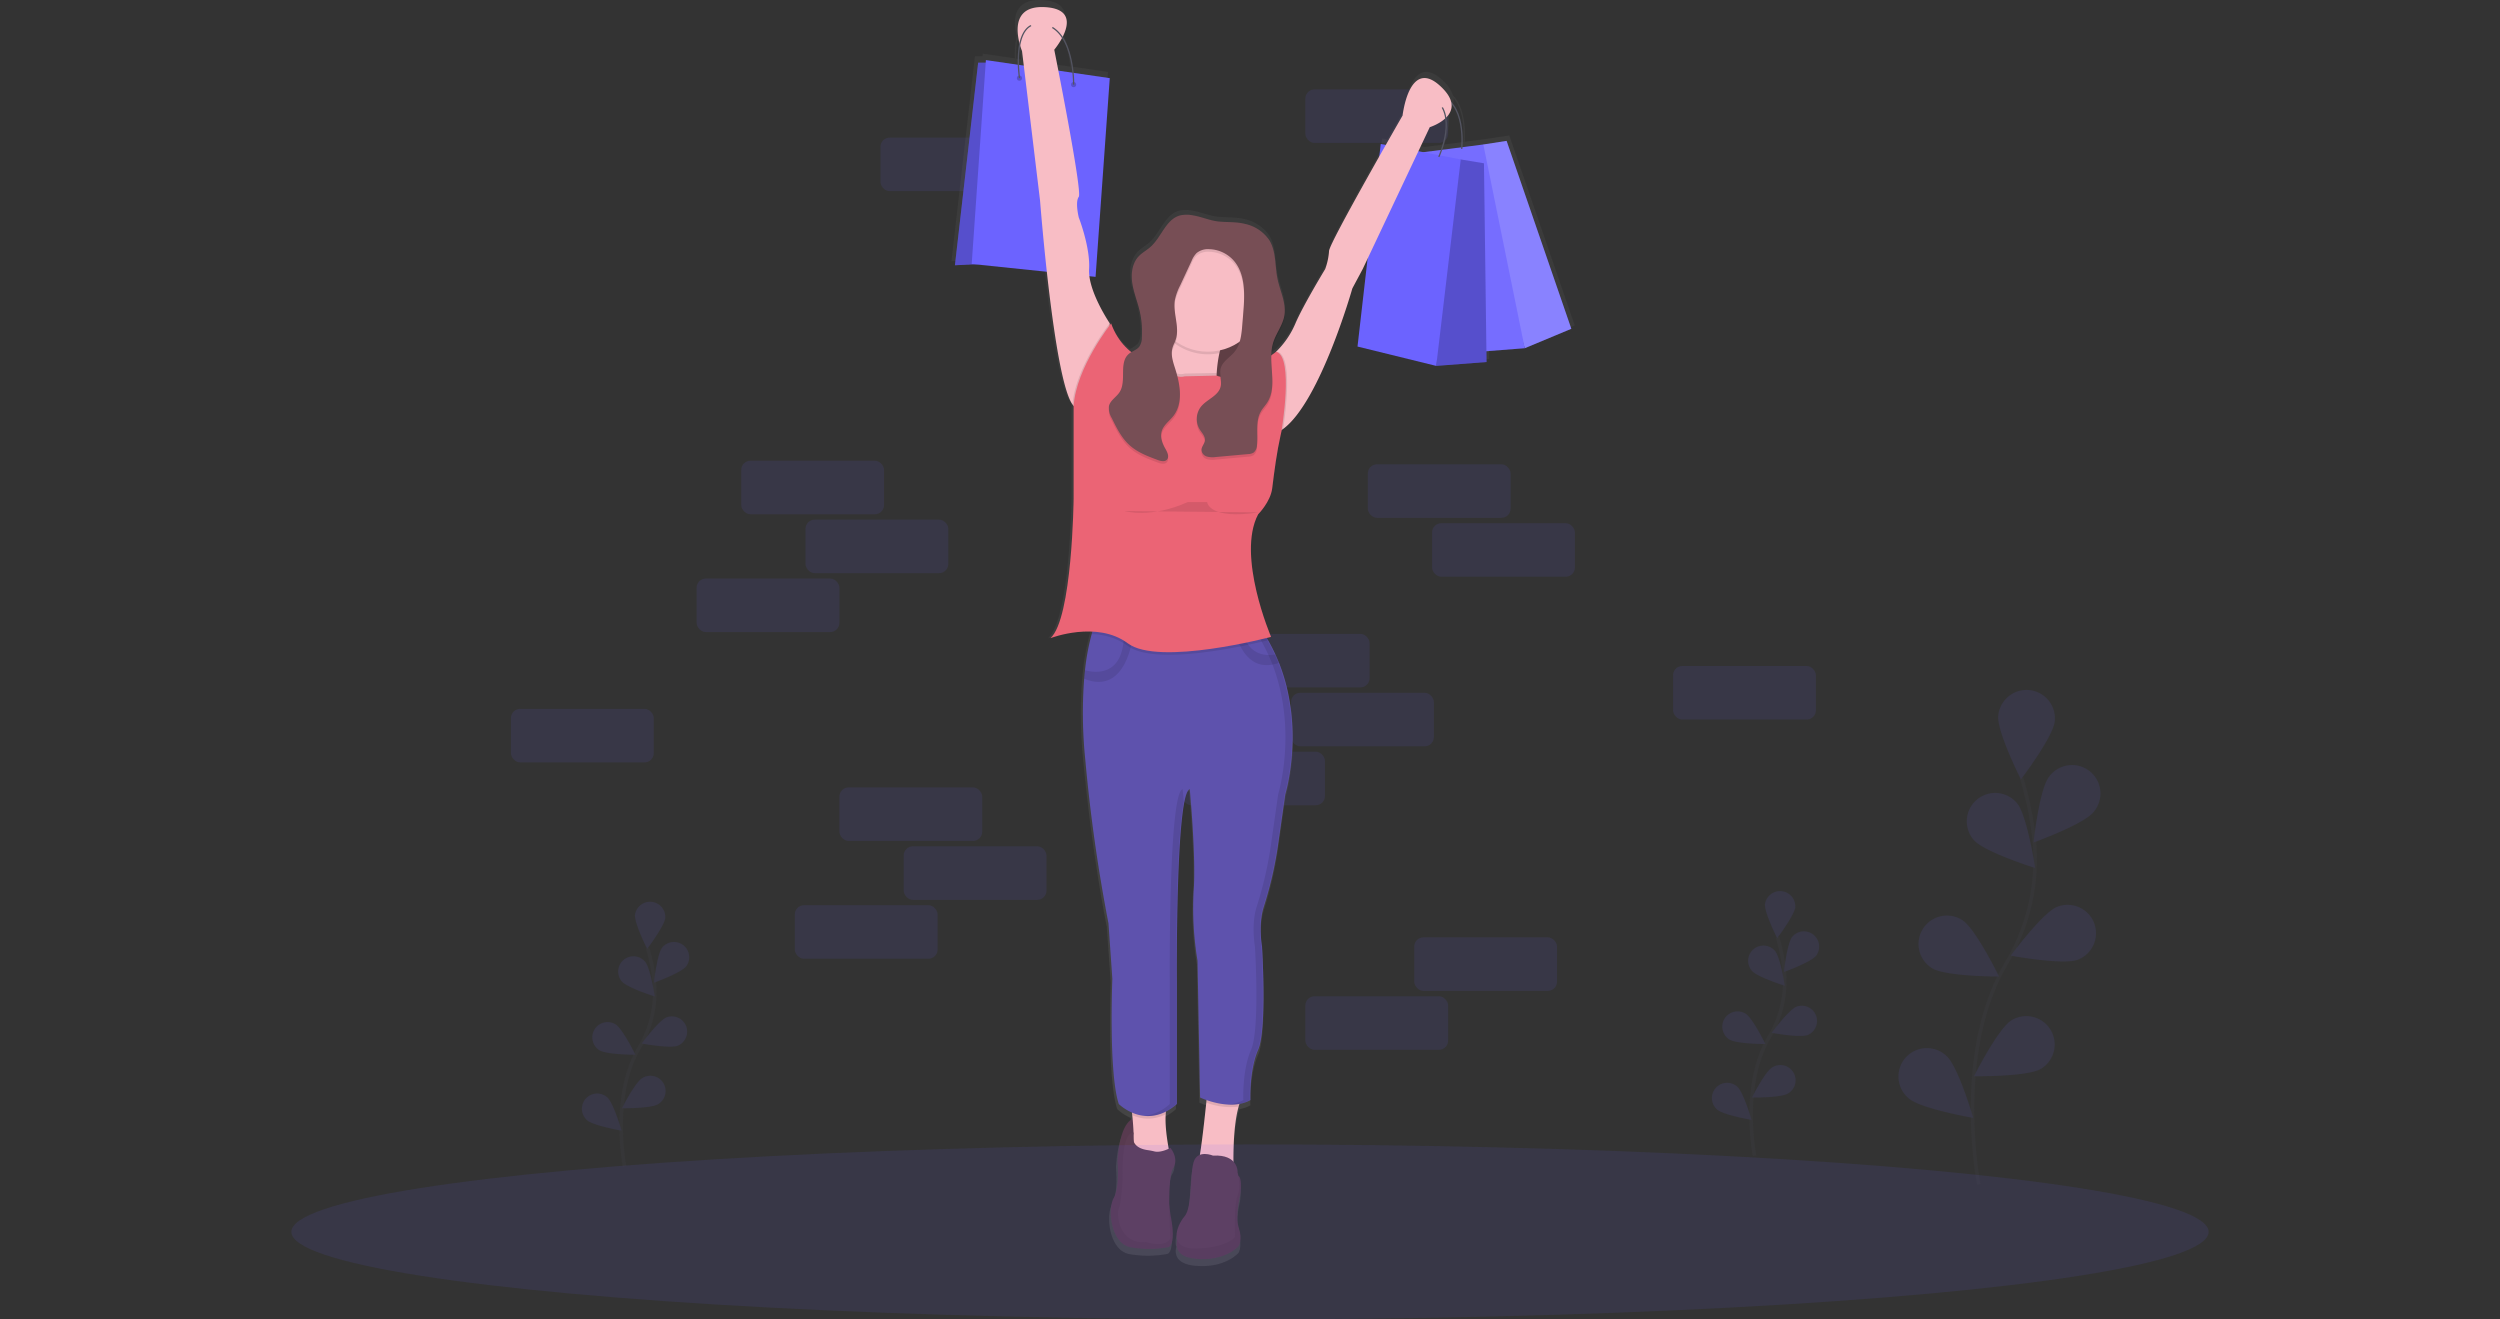 <svg xmlns="http://www.w3.org/2000/svg" xmlns:xlink="http://www.w3.org/1999/xlink" width="775" height="409" viewBox="0 0 775 409">
  <rect x="0" y="0" width="775" height="409" fill="#333333" stroke="none"/>
  <defs>
    <clipPath id="clip-path">
      <rect id="Rectángulo_115" data-name="Rectángulo 115" width="775" height="409" transform="translate(260 324)" fill="#fff" stroke="#707070" stroke-width="1"/>
    </clipPath>
    <linearGradient id="linear-gradient" x1="0.5" y1="1" x2="0.5" gradientUnits="objectBoundingBox">
      <stop offset="0" stop-color="gray" stop-opacity="0.251"/>
      <stop offset="0.54" stop-color="gray" stop-opacity="0.122"/>
      <stop offset="1" stop-color="gray" stop-opacity="0.102"/>
    </linearGradient>
  </defs>
  <g id="Enmascarar_grupo_18" data-name="Enmascarar grupo 18" transform="translate(-260 -324)" clip-path="url(#clip-path)">
    <g id="undraw_successful_purchase_uyin" transform="translate(350.329 324.044)">
      <rect id="Rectángulo_116" data-name="Rectángulo 116" width="44.271" height="16.602" rx="2.861" transform="translate(182.619 42.611)" fill="#6c63ff" opacity="0.1"/>
      <rect id="Rectángulo_117" data-name="Rectángulo 117" width="44.271" height="16.602" rx="2.861" transform="translate(314.326 27.67)" fill="#6c63ff" opacity="0.1"/>
      <rect id="Rectángulo_118" data-name="Rectángulo 118" width="44.271" height="16.602" rx="2.861" transform="translate(289.977 196.454)" fill="#6c63ff" opacity="0.1"/>
      <rect id="Rectángulo_119" data-name="Rectángulo 119" width="44.271" height="16.602" rx="2.861" transform="translate(309.899 214.716)" fill="#6c63ff" opacity="0.1"/>
      <rect id="Rectángulo_120" data-name="Rectángulo 120" width="44.271" height="16.602" rx="2.861" transform="translate(428.325 206.415)" fill="#6c63ff" opacity="0.1"/>
      <rect id="Rectángulo_121" data-name="Rectángulo 121" width="44.271" height="16.602" rx="2.861" transform="translate(68.067 219.696)" fill="#6c63ff" opacity="0.1"/>
      <rect id="Rectángulo_122" data-name="Rectángulo 122" width="44.271" height="16.602" rx="2.861" transform="translate(276.142 232.978)" fill="#6c63ff" opacity="0.1"/>
      <path id="Trazado_344" data-name="Trazado 344" d="M432.7,145.381,412.415,86.49,405.121,87.6l-6.53.836c.166-2.214.454-10.16-3.6-14.327a10.885,10.885,0,0,0-3.42-4.875c-9.706-8.9-11.726,9.3-11.726,9.3s-2.214,3.841-5.263,9.208l-1.6-.3-.454,3.962c-6.751,11.937-15.722,28.09-15.722,29.606a20,20,0,0,1-1.212,5.661s-6.873,11.322-9.3,16.989a27.166,27.166,0,0,1-6.087,8.9s-.587.448-1.549,1.107a13.833,13.833,0,0,1,.553-3.16c.885-2.894,2.944-5.373,3.492-8.351a9.748,9.748,0,0,0,.144-2.164c.127-3.492-1.572-6.928-2.28-10.42-.825-4.045-.382-8.5-2.54-12.014a12.4,12.4,0,0,0-7.664-5.124c-2.811-.7-5.578-.454-8.412-.753-2.6-.277-5.086-1.428-7.687-1.854a9.922,9.922,0,0,0-4.217,0c-4.4,1.212-5.777,6.757-9.175,9.806-1.223,1.107-2.723,1.87-3.829,3.082a9.263,9.263,0,0,0-2.086,6.641,14.149,14.149,0,0,0,.144,2.418c.421,2.894,1.538,5.634,2.214,8.472a29.332,29.332,0,0,1,.825,6.414c0,.487,0,.974-.044,1.455a5.108,5.108,0,0,1-.747,2.767,7.815,7.815,0,0,1-2.529,1.8,19.618,19.618,0,0,1-6.375-9.042s-.149.188-.4.553v-.553s-5.534-8.124-6.375-14.759l1.926.2,4.427-62.284-11.306-1.66c-.315-3.215-1.173-7.88-3.448-11.284,1.9-3.741,2.855-8.8-5.467-9.308-9.74-.592-9.142,6.995-8.107,11.145a27.917,27.917,0,0,0-.553,6.89l-9.961-1.45-.055.808h-2.368L239.5,125.47l6.176-.31,22.634,2.357c1.81,16.452,4.654,36.784,8.03,41.576a4.087,4.087,0,0,0,.371.459v29.114s-.4,37.631-7.283,43.679a35.97,35.97,0,0,1,13.16-2.064q-.116.374-.232.8a70.6,70.6,0,0,0-2.1,11.333q-.144,1.267-.26,2.645a142.7,142.7,0,0,0,.349,25.307c2.833,29.927,7.283,51.366,7.283,51.366l1.24,17.4s-1.212,29.523,2.02,39.23a14.648,14.648,0,0,0,4.139,2.684c.028.277.061.553.089.847s.072.747.111,1.134c-1.45.659-4.156,3.271-4.743,13.53,0,0,.808,7.687-1.212,11.322s-.808,14.156,5.257,15.368a32.412,32.412,0,0,0,11.726,0s2.833,0,.808-10.11l-.354-2.59c-.044-5.008.166-10.371,1.162-11.97,2.02-3.237-.808-6.469-.808-6.469s-.2.111-.526.26a47.838,47.838,0,0,1-.957-10.8,7.744,7.744,0,0,1,.083-.858,17.031,17.031,0,0,0,3.426-2.363V349.937s-.4-59.047,4.045-60.264c0,0,2.02,21.433,1.212,31.953a100.377,100.377,0,0,0,1.212,21.842l.808,42.871s.775.371,2.025.808l-.083.78c-.493,4.765-1.284,11.959-2,16.364a3.254,3.254,0,0,0-1.965,2.269c-1.212,4.045-.4,14.156-2.833,16.989-1.433,1.66-3.149,5.041-2.308,7.432-.526,2.1-.293,5.373,5.949,5.916,9.3.808,13.348-4.045,13.348-4.045s1.212-2.02,0-5.661.4-10.11.4-10.11.869-5.49-.553-6.209c-.122-.653-.232-1.068-.232-1.068a4.87,4.87,0,0,0-1.278-3.365c-.033-4.233.138-12.064,1.627-17.221.089-.293.177-.553.271-.858a10.926,10.926,0,0,0,3.42-1.2s-.4-9.3,2.429-15.772S335.8,339.03,335.8,339.03s-1.212-6.8.5-12.313a120.815,120.815,0,0,0,4.394-18.7l2.385-16.707s6.281-20.337-1.992-41.211q-.506-1.295-1.107-2.59c-.686-1.5-1.45-3-2.3-4.5-.133-.232-.277-.47-.415-.7.869-.216,1.361-.343,1.361-.343S327.7,216.5,334.575,203.537c0,0,3.874-3.874,4.427-8.129.686-5.628,1.433-11.25,2.662-16.784l.216-.974s.033-.188.089-.526c.155-.1.3-.2.454-.315,11.654-8.511,21.7-44.05,21.7-44.05l3.237-6.087,1.538-3.254-3.154,27.52,24.67,6.087,15.772-1.212-.044-3.392,12.02-.935ZM276.314,65.14l-4.383-.642c-.769-3.957-1.289-6.552-1.289-6.552a24.039,24.039,0,0,0,2.429-3.636c2.119,3.243,2.933,7.67,3.243,10.808Zm-16.369-8.495c.3,1.04.581,1.71.581,1.71l.553,4.565-1.494-.216a29.987,29.987,0,0,1,.365-6.082ZM398.182,88.526l-5.932.764c.836-2.457,1.87-6.486,1.267-10.133a5.086,5.086,0,0,0,1.627-4.233c3.525,4.211,3.193,11.649,3.038,13.586Zm-9.85-6.314a14.7,14.7,0,0,0,4.831-2.717c.509,3.58-.553,7.515-1.361,9.85l-5.534.708-1.527-.293Z" transform="translate(-34.864 -44.548)" fill="url(#linear-gradient)"/>
      <path id="Trazado_345" data-name="Trazado 345" d="M396.782,101.879l-14.438,6.026L365.57,49.418l3.935-4.671,7.211-1.118Z" fill="#6c63ff"/>
      <path id="Trazado_346" data-name="Trazado 346" d="M396.782,101.879l-14.438,6.026L365.57,49.418l3.935-4.671,7.211-1.118Z" fill="#fff" opacity="0.2"/>
      <path id="Trazado_347" data-name="Trazado 347" d="M369.5,44.747l-25.058,3.215,12.844,61.891,25.052-1.948Z" fill="#6c63ff"/>
      <path id="Trazado_348" data-name="Trazado 348" d="M369.5,44.747l-25.058,3.215,12.844,61.891,25.052-1.948Z" fill="#fff" opacity="0.07"/>
      <path id="Trazado_349" data-name="Trazado 349" d="M397.855,90.69l-.4-.05c0-.149,1.66-14.759-7.51-16.6l.077-.393C399.587,75.566,397.888,90.54,397.855,90.69Z" transform="translate(-34.864 -44.548)" fill="#535461"/>
      <rect id="Rectángulo_123" data-name="Rectángulo 123" width="27.603" height="40.403" transform="translate(270.298 88.786)" fill="#774e55"/>
      <rect id="Rectángulo_124" data-name="Rectángulo 124" width="27.603" height="40.403" transform="translate(270.298 88.786)" opacity="0.2"/>
      <path id="Trazado_350" data-name="Trazado 350" d="M370.5,112.183l-15.6,1.2,2.4-60.8,5.2-3.2,7.2,1.2Z" fill="#6c63ff"/>
      <path id="Trazado_351" data-name="Trazado 351" d="M370.5,112.183l-15.6,1.2,2.4-60.8,5.2-3.2,7.2,1.2Z" opacity="0.2"/>
      <path id="Trazado_352" data-name="Trazado 352" d="M362.5,49.385l-24.8-4.8-7.2,62.8,24.4,6Z" fill="#6c63ff"/>
      <path id="Trazado_353" data-name="Trazado 353" d="M216.5,19.385h-3.6l-7.2,62.8,16-.8Z" fill="#6c63ff"/>
      <path id="Trazado_354" data-name="Trazado 354" d="M216.5,19.385h-3.6l-7.2,62.8,16-.8Z" opacity="0.2"/>
      <path id="Trazado_355" data-name="Trazado 355" d="M215.3,18.583l-4.4,63.2,38.4,4,4.4-61.6Z" fill="#6c63ff"/>
      <path id="Trazado_356" data-name="Trazado 356" d="M296.562,391.143s-4.8-.4-5.6,13.6c0,0,.8,7.6-1.2,11.2s-.8,14,5.2,15.2a32.058,32.058,0,0,0,11.621,0s2.8,0,.8-10l-4-29.2Z" transform="translate(-34.864 -44.548)" fill="#5c3d53"/>
      <path id="Trazado_357" data-name="Trazado 357" d="M296.562,391.143s-4.8-.4-5.6,13.6c0,0,.8,7.6-1.2,11.2s-.8,14,5.2,15.2a32.058,32.058,0,0,0,11.621,0s2.8,0,.8-10l-4-29.2Z" transform="translate(-34.864 -44.548)" opacity="0.05"/>
      <path id="Trazado_358" data-name="Trazado 358" d="M321.714,160.151a26.771,26.771,0,0,0,.847,9.408l-10.4,2.8s-17.2,2.4-10.4-4.427c2.352-2.352,3.509-6.386,4.012-10.647a59,59,0,0,0,.293-8.766,78.125,78.125,0,0,0-.708-8.19s25.2-8.8,19.6,5.6a51.213,51.213,0,0,0-2.407,8.024A42.309,42.309,0,0,0,321.714,160.151Z" transform="translate(-34.864 -44.548)" fill="#f8bdc5"/>
      <path id="Trazado_359" data-name="Trazado 359" d="M324.962,145.935a51.214,51.214,0,0,0-2.407,8.024,17.233,17.233,0,0,1-16.486-5.434,78.141,78.141,0,0,0-.708-8.19S330.563,131.536,324.962,145.935Z" transform="translate(-34.864 -44.548)" opacity="0.1"/>
      <circle id="Elipse_126" data-name="Elipse 126" cx="17.199" cy="17.199" r="17.199" transform="translate(266.901 74.586)" fill="#f8bdc5"/>
      <path id="Trazado_360" data-name="Trazado 360" d="M288.56,144.734v5.2l-8.8,22.8-2.4-2.4a4.036,4.036,0,0,1-.365-.454c-5.811-8.257-10.039-63.147-10.039-63.147L261.361,60.32s-6-14.388,7.194-13.6,2.8,13.2,2.8,13.2,8.8,44,7.6,45.6,0,6.4,0,6.4,3.6,9.2,3.2,16S288.56,144.734,288.56,144.734Z" transform="translate(-34.864 -44.548)" fill="#f8bdc5"/>
      <path id="Trazado_361" data-name="Trazado 361" d="M387.761,83.933l-20.8,44-3.2,5.988s-9.961,35.151-21.466,43.569a10.512,10.512,0,0,1-2.136,1.234l-2.4-19.2,2.214-5.578.166-.426a26.868,26.868,0,0,0,6-8.8c2.4-5.6,9.2-16.8,9.2-16.8a19.777,19.777,0,0,0,1.2-5.6c0-2.4,22.8-42,22.8-42s2-18,11.621-9.2S387.761,83.933,387.761,83.933Z" transform="translate(-34.864 -44.548)" fill="#f8bdc5"/>
      <path id="Trazado_362" data-name="Trazado 362" d="M307.359,403.14s-13.6,5.6-12,.4c.974-3.154.614-9.114.183-13.281-.277-2.717-.587-4.7-.587-4.7l11.621,1.2a9.407,9.407,0,0,0-.67,3.182C305.522,395.249,307.359,403.14,307.359,403.14Z" transform="translate(-34.864 -44.548)" fill="#f8bdc5"/>
      <path id="Trazado_363" data-name="Trazado 363" d="M328.51,387.579c-2.1,7.283-1.549,19.966-1.549,19.966s-12.4,1.6-11.2-1.6c.836-2.214,2.059-13.182,2.723-19.629.293-2.817.476-4.77.476-4.77l11.2,2.4A11.19,11.19,0,0,0,328.51,387.579Z" transform="translate(-34.864 -44.548)" fill="#f8bdc5"/>
      <path id="Trazado_364" data-name="Trazado 364" d="M294.958,385.542l11.621,1.2a9.408,9.408,0,0,0-.67,3.182,11.859,11.859,0,0,1-10.348.315C295.267,387.518,294.958,385.542,294.958,385.542Z" transform="translate(-34.864 -44.548)" opacity="0.1"/>
      <path id="Trazado_365" data-name="Trazado 365" d="M330.164,383.943a11.19,11.19,0,0,0-1.66,3.636,21.514,21.514,0,0,1-10.022-1.262c.293-2.817.476-4.77.476-4.77Z" transform="translate(-34.864 -44.548)" opacity="0.1"/>
      <path id="Trazado_366" data-name="Trazado 366" d="M342.964,290.735l-2.357,16.524a119.487,119.487,0,0,1-4.35,18.5c-1.693,5.451-.493,12.175-.493,12.175s1.6,25.6-1.2,32-2.4,15.6-2.4,15.6c-6.4,3.6-15.6-.8-15.6-.8l-.8-42.4a99.262,99.262,0,0,1-1.2-21.582c.8-10.382-1.2-31.6-1.2-31.6-4.427,1.2-4,59.6-4,59.6v38c-9.6,8.4-18,0-18,0-3.2-9.6-2-38.8-2-38.8l-1.2-17.2a505.169,505.169,0,0,1-7.194-50.8,141.117,141.117,0,0,1-.343-25.03q.116-1.361.255-2.618a69.827,69.827,0,0,1,2.07-11.206,25.226,25.226,0,0,1,1.217-3.547l42.982,2,2.535.116,6.087.282c.664,1,1.289,2.02,1.87,3.038.841,1.478,1.6,2.966,2.274,4.427.387.852.753,1.71,1.107,2.562C349.19,270.608,342.964,290.735,342.964,290.735Z" transform="translate(-34.864 -44.548)" fill="#5e52ad"/>
      <path id="Trazado_367" data-name="Trazado 367" d="M295.76,241.539s-1.882,18.815-15.146,13.37q.116-1.361.255-2.618c3.121.847,11.76,2.014,12.086-10.758Z" transform="translate(-34.864 -44.548)" opacity="0.1"/>
      <path id="Trazado_368" data-name="Trazado 368" d="M340.994,249.978c-9.186,3.282-12.651-5.456-13.835-10.442l2.535.116c1.378,7.842,6.879,8.3,10.227,7.747Q340.485,248.711,340.994,249.978Z" transform="translate(-34.864 -44.548)" opacity="0.1"/>
      <path id="Trazado_369" data-name="Trazado 369" d="M300.126,401.015c-2.042-.321-5.163-1.444-4.184-5.368,0,0-3.78-1.306-3.381,14.294,0,0-.4,7.6-1.2,9.2s0,11.2,8.4,10.4c0,0,6,2,7.6-1.2,0,0-1.2-18.4.8-21.582s-.8-6.4-.8-6.4-2.833,1.572-4.87,1.107A21.416,21.416,0,0,0,300.126,401.015Z" transform="translate(-34.864 -44.548)" fill="#5c3d53"/>
      <path id="Trazado_370" data-name="Trazado 370" d="M310.159,427.141s-4,6.8,5.2,7.6,13.2-4,13.2-4,1.2-2,0-5.6.4-10,.4-10,1.2-7.6-1.6-6S310.159,427.141,310.159,427.141Z" transform="translate(-34.864 -44.548)" fill="#5c3d53"/>
      <path id="Trazado_371" data-name="Trazado 371" d="M310.159,427.141s-4,6.8,5.2,7.6,13.2-4,13.2-4,1.2-2,0-5.6.4-10,.4-10,1.2-7.6-1.6-6S310.159,427.141,310.159,427.141Z" transform="translate(-34.864 -44.548)" opacity="0.05"/>
      <path id="Trazado_372" data-name="Trazado 372" d="M320.563,402.742s-4.8-2-6,2-.4,14-2.8,16.8-5.6,10.4,4,10,11.621-3.6,11.621-3.6-.4-10,.8-12.8,0-7.194,0-7.194S328.559,402.315,320.563,402.742Z" transform="translate(-34.864 -44.548)" fill="#5c3d53"/>
      <circle id="Elipse_127" data-name="Elipse 127" cx="0.802" cy="0.802" r="0.802" transform="translate(224.893 23.381)" opacity="0.2"/>
      <circle id="Elipse_128" data-name="Elipse 128" cx="0.802" cy="0.802" r="0.802" transform="translate(241.694 25.379)" opacity="0.2"/>
      <path id="Trazado_373" data-name="Trazado 373" d="M277.559,70.734h-.4c0-.172.282-17.044-9.408-18.6a5.1,5.1,0,0,0-4.637,1.284c-4,3.968-2.346,15.174-2.33,15.285l-.393.061c-.072-.47-1.7-11.522,2.446-15.628a5.463,5.463,0,0,1,4.98-1.4C277.847,53.341,277.564,70.563,277.559,70.734Z" transform="translate(-34.864 -44.548)" fill="#535461"/>
      <path id="Trazado_374" data-name="Trazado 374" d="M390.744,93.219l-.36-.172c.061-.133,6.226-13.486-1.92-18.14l.2-.349C397.125,79.4,390.811,93.08,390.744,93.219Z" transform="translate(-34.864 -44.548)" fill="#535461"/>
      <path id="Trazado_375" data-name="Trazado 375" d="M322.561,169.537l-10.4,2.8s-17.2,2.4-10.4-4.427c2.352-2.352,3.509-6.386,4.012-10.647,2.717,4.261,5.988,3.049,5.988,3.049l9.917-.194h.039A26.632,26.632,0,0,0,322.561,169.537Z" transform="translate(-34.864 -44.548)" opacity="0.1"/>
      <path id="Trazado_376" data-name="Trazado 376" d="M342.3,177.5a10.517,10.517,0,0,1-2.136,1.234l-2.4-19.2,2.214-5.578.553-.426C345.526,154.95,342.948,173.344,342.3,177.5Z" transform="translate(-34.864 -44.548)" opacity="0.1"/>
      <path id="Trazado_377" data-name="Trazado 377" d="M288.56,144.734v5.2l-8.8,22.8-2.4-2.4a4.036,4.036,0,0,1-.365-.454C278.035,157.993,288.56,144.734,288.56,144.734Z" transform="translate(-34.864 -44.548)" opacity="0.1"/>
      <path id="Trazado_378" data-name="Trazado 378" d="M337.63,242.972c-5.595,1.4-34.8,8.262-43.469,1.765a19.749,19.749,0,0,0-11.217-3.652,25.228,25.228,0,0,1,1.217-3.547l42.982,2,2.535.116,6.087.282Q336.761,241.445,337.63,242.972Z" transform="translate(-34.864 -44.548)" opacity="0.1"/>
      <path id="Trazado_379" data-name="Trazado 379" d="M262.363,50.132s6,10,10,0" transform="translate(-34.864 -44.548)" fill="#f8bdc5"/>
      <path id="Trazado_380" data-name="Trazado 380" d="M385.764,70.729s-2.4,12,7.194,6.4" transform="translate(-34.864 -44.548)" fill="#f8bdc5"/>
      <g id="Grupo_19" data-name="Grupo 19" opacity="0.1">
        <path id="Trazado_381" data-name="Trazado 381" d="M311.5,293.1c-.194-2.435-.338-3.957-.338-3.957-4.427,1.2-4,59.6-4,59.6v38a13.912,13.912,0,0,1-7.941,3.691c2.889.255,6.331-.553,9.961-3.691v-38S308.87,306.424,311.5,293.1Z" transform="translate(-34.864 -44.548)"/>
        <path id="Trazado_382" data-name="Trazado 382" d="M340.795,249.978c-.338-.852-.7-1.71-1.107-2.562-.675-1.483-1.433-2.972-2.274-4.427-.553-1.018-1.206-2.031-1.87-3.038l-6.087-.282-2.535-.116-42.982-2-.039.089,41.023,1.909,2.535.116,6.087.282c.664,1,1.289,2.02,1.87,3.038.841,1.478,1.6,2.966,2.274,4.427.387.852.753,1.71,1.107,2.562,8.179,20.641,1.97,40.757,1.97,40.757l-2.357,16.524a119.49,119.49,0,0,1-4.35,18.5c-1.693,5.451-.493,12.175-.493,12.175s1.6,25.6-1.2,32-2.4,15.6-2.4,15.6a11.621,11.621,0,0,1-5.014,1.384,12.728,12.728,0,0,0,7.011-1.384s-.4-9.2,2.4-15.6,1.2-32,1.2-32-1.2-6.729.493-12.175a119.489,119.489,0,0,0,4.35-18.5l2.357-16.524S348.974,270.608,340.795,249.978Z" transform="translate(-34.864 -44.548)"/>
      </g>
      <path id="Trazado_383" data-name="Trazado 383" d="M321.681,160.937c5.534,2.606,18.483-7.4,18.483-7.4,5.6,1.6,1.6,24.8,1.6,24.8l-.216.963c-1.217,5.473-1.953,11.035-2.634,16.6-.515,4.2-4.35,8.041-4.35,8.041-6.8,12.8,4,38,4,38s-34.8,9.2-44.4,2-24-1.6-24-1.6c6.8-6,7.194-43.2,7.194-43.2V170.362c.8-12,11.621-25.6,11.621-25.6,4.427,12.4,16.729,13.221,16.729,13.221,2.728,4.427,6.087,3.182,6.087,3.182Z" transform="translate(-34.864 -44.548)" fill="#eb6475"/>
      <path id="Trazado_384" data-name="Trazado 384" d="M314.487,112.095a9.812,9.812,0,0,0-4.167,0c-4.35,1.2-5.717,6.685-9.076,9.7-1.206,1.107-2.7,1.848-3.791,3.049-1.948,2.136-2.341,5.3-1.926,8.163s1.522,5.573,2.214,8.378a28.99,28.99,0,0,1,.769,8.589,5.052,5.052,0,0,1-.742,2.717c-.8,1.107-2.28,1.455-3.32,2.341-3.176,2.734-.553,8.406-2.883,11.9-1,1.511-2.878,2.507-3.259,4.278a5.855,5.855,0,0,0,.869,3.68c1.483,3.044,3.022,6.17,5.534,8.439s5.617,3.409,8.7,4.565c.935.349,2.108.653,2.822-.039.88-.863.216-2.324-.393-3.392-.963-1.66-1.715-3.663-1.151-5.534s2.374-3.11,3.591-4.671c3.138-4.04,2.108-9.839.553-14.709-.659-2.053-1.4-4.239-.841-6.325.238-.9.708-1.71,1.007-2.59,1.328-3.918-.9-8.218-.249-12.3a17.67,17.67,0,0,1,1.66-4.577l3.514-7.554a7.465,7.465,0,0,1,1.555-2.446,5.534,5.534,0,0,1,3.874-1.206,10.514,10.514,0,0,1,7.543,3.437c3.763,4.184,3.525,10.514,3.071,16.093l-.327,4.029c-.238,2.9-.553,5.993-2.38,8.251-1.422,1.749-3.719,2.939-4.305,5.119-.509,1.876.448,3.912-.055,5.788-.753,2.806-4.217,3.818-6.049,6.087a6.226,6.226,0,0,0-.454,7c.7,1.107,1.81,2.214,1.66,3.514-.127,1.046-1.068,1.893-1.062,2.944a2.341,2.341,0,0,0,1.7,2.031,6.862,6.862,0,0,0,2.806.133l9.922-.9a3.492,3.492,0,0,0,1.765-.487,3.107,3.107,0,0,0,1.013-2.263c.4-3.531-.553-7.388,1.212-10.476.553-.991,1.367-1.815,1.981-2.767,3.387-5.313-.028-12.518,1.815-18.544.874-2.861,2.911-5.318,3.453-8.257.719-3.918-1.323-7.747-2.114-11.621-.813-4-.376-8.406-2.512-11.887a12.226,12.226,0,0,0-7.576-5.069c-2.767-.7-5.534-.448-8.3-.747C319.517,113.65,317.06,112.51,314.487,112.095Z" transform="translate(-34.864 -44.548)" opacity="0.1"/>
      <path id="Trazado_385" data-name="Trazado 385" d="M314.487,111.293a9.812,9.812,0,0,0-4.167,0c-4.35,1.2-5.717,6.685-9.076,9.7-1.206,1.107-2.7,1.848-3.791,3.049-1.948,2.136-2.341,5.3-1.926,8.163s1.522,5.573,2.214,8.378a28.99,28.99,0,0,1,.769,8.589,5.052,5.052,0,0,1-.742,2.717c-.8,1.107-2.28,1.455-3.32,2.341-3.176,2.734-.553,8.406-2.883,11.9-1,1.511-2.878,2.507-3.259,4.278a5.855,5.855,0,0,0,.869,3.68c1.483,3.044,3.022,6.17,5.534,8.439s5.617,3.409,8.7,4.565c.935.349,2.108.653,2.822-.039.88-.863.216-2.324-.393-3.392-.963-1.66-1.715-3.663-1.151-5.534s2.374-3.11,3.591-4.671c3.138-4.04,2.108-9.839.553-14.709-.659-2.053-1.4-4.239-.841-6.325.238-.9.708-1.71,1.007-2.59,1.328-3.918-.9-8.218-.249-12.3a17.669,17.669,0,0,1,1.66-4.577l3.514-7.554a7.465,7.465,0,0,1,1.555-2.446,5.534,5.534,0,0,1,3.874-1.206,10.514,10.514,0,0,1,7.543,3.437c3.763,4.184,3.525,10.514,3.071,16.093l-.327,4.029c-.238,2.9-.553,5.993-2.38,8.251-1.422,1.749-3.719,2.939-4.305,5.119-.509,1.876.448,3.912-.055,5.788-.753,2.806-4.217,3.818-6.049,6.087a6.226,6.226,0,0,0-.454,7c.7,1.107,1.81,2.214,1.66,3.514-.127,1.046-1.068,1.893-1.062,2.944a2.341,2.341,0,0,0,1.7,2.031,6.862,6.862,0,0,0,2.806.133l9.922-.9a3.492,3.492,0,0,0,1.765-.487,3.107,3.107,0,0,0,1.013-2.263c.4-3.531-.553-7.388,1.212-10.476.553-.991,1.367-1.815,1.981-2.767,3.387-5.313-.028-12.518,1.815-18.544.874-2.861,2.911-5.318,3.453-8.257.719-3.918-1.323-7.747-2.114-11.621-.813-4-.376-8.406-2.512-11.887a12.226,12.226,0,0,0-7.576-5.069c-2.767-.7-5.534-.448-8.3-.747C319.517,112.853,317.06,111.713,314.487,111.293Z" transform="translate(-34.864 -44.548)" fill="#774e55"/>
      <path id="Trazado_386" data-name="Trazado 386" d="M293.159,202.934s8,2.4,19.6-2.8h5.993s.4,5.6,16,3.2" transform="translate(-34.864 -44.548)" opacity="0.1"/>
      <ellipse id="Elipse_129" data-name="Elipse 129" cx="297.171" cy="27.116" rx="297.171" ry="27.116" transform="translate(0 354.724)" fill="#6c63ff" opacity="0.1"/>
      <rect id="Rectángulo_125" data-name="Rectángulo 125" width="44.271" height="16.602" rx="2.861" transform="translate(139.455 142.775)" fill="#6c63ff" opacity="0.1"/>
      <rect id="Rectángulo_126" data-name="Rectángulo 126" width="44.271" height="16.602" rx="2.861" transform="translate(159.377 161.037)" fill="#6c63ff" opacity="0.1"/>
      <rect id="Rectángulo_127" data-name="Rectángulo 127" width="44.271" height="16.602" rx="2.861" transform="translate(333.695 143.882)" fill="#6c63ff" opacity="0.1"/>
      <rect id="Rectángulo_128" data-name="Rectángulo 128" width="44.271" height="16.602" rx="2.861" transform="translate(353.617 162.144)" fill="#6c63ff" opacity="0.1"/>
      <rect id="Rectángulo_129" data-name="Rectángulo 129" width="44.271" height="16.602" rx="2.861" transform="translate(125.62 179.299)" fill="#6c63ff" opacity="0.1"/>
      <rect id="Rectángulo_130" data-name="Rectángulo 130" width="44.271" height="16.602" rx="2.861" transform="translate(169.891 244.046)" fill="#6c63ff" opacity="0.1"/>
      <rect id="Rectángulo_131" data-name="Rectángulo 131" width="44.271" height="16.602" rx="2.861" transform="translate(189.813 262.307)" fill="#6c63ff" opacity="0.1"/>
      <rect id="Rectángulo_132" data-name="Rectángulo 132" width="44.271" height="16.602" rx="2.861" transform="translate(156.056 280.569)" fill="#6c63ff" opacity="0.1"/>
      <rect id="Rectángulo_133" data-name="Rectángulo 133" width="44.271" height="16.602" rx="2.861" transform="translate(348.083 290.53)" fill="#6c63ff" opacity="0.1"/>
      <rect id="Rectángulo_134" data-name="Rectángulo 134" width="44.271" height="16.602" rx="2.861" transform="translate(314.326 308.792)" fill="#6c63ff" opacity="0.1"/>
      <g id="Grupo_20" data-name="Grupo 20" opacity="0.1">
        <path id="Trazado_387" data-name="Trazado 387" d="M557.962,411.662s-8.013-40.6,8.489-68.421a62.7,62.7,0,0,0,8.649-38.7,105.451,105.451,0,0,0-3.874-18.893" transform="translate(-34.864 -44.548)" fill="none" stroke="#535461" stroke-miterlimit="10" stroke-width="1.107"/>
        <path id="Trazado_388" data-name="Trazado 388" d="M581.531,268.046c-.443,4.842-10.514,18.085-10.514,18.085s-7.482-14.853-7.034-19.7a8.809,8.809,0,1,1,17.544,1.611Z" transform="translate(-34.864 -44.548)" fill="#6c63ff"/>
        <path id="Trazado_389" data-name="Trazado 389" d="M593.568,296.214c-3,3.824-18.649,9.474-18.649,9.474s1.793-16.535,4.8-20.359a8.81,8.81,0,1,1,13.835,10.885Z" transform="translate(-34.864 -44.548)" fill="#6c63ff"/>
        <path id="Trazado_390" data-name="Trazado 390" d="M588.72,342c-4.527,1.782-20.879-1.24-20.879-1.24s9.895-13.37,14.421-15.152A8.809,8.809,0,1,1,588.72,342Z" transform="translate(-34.864 -44.548)" fill="#6c63ff"/>
        <path id="Trazado_391" data-name="Trazado 391" d="M577.248,375.836c-4.162,2.523-20.791,2.308-20.791,2.308s7.493-14.848,11.654-17.371a8.809,8.809,0,1,1,9.137,15.064Z" transform="translate(-34.864 -44.548)" fill="#6c63ff"/>
        <path id="Trazado_392" data-name="Trazado 392" d="M556.413,304.919c3.165,3.7,19.031,8.677,19.031,8.677s-2.49-16.447-5.65-20.138a8.81,8.81,0,1,0-13.382,11.461Z" transform="translate(-34.864 -44.548)" fill="#6c63ff"/>
        <path id="Trazado_393" data-name="Trazado 393" d="M543.5,344.663c4.123,2.579,20.758,2.584,20.758,2.584s-7.294-14.942-11.422-17.526a8.81,8.81,0,1,0-9.336,14.942Z" transform="translate(-34.864 -44.548)" fill="#6c63ff"/>
        <path id="Trazado_394" data-name="Trazado 394" d="M536.236,385c3.63,3.237,20.022,6.06,20.022,6.06s-4.665-15.965-8.3-19.2A8.81,8.81,0,1,0,536.236,385Z" transform="translate(-34.864 -44.548)" fill="#6c63ff"/>
      </g>
      <g id="Grupo_21" data-name="Grupo 21" opacity="0.1">
        <path id="Trazado_395" data-name="Trazado 395" d="M488.44,402.753s-4.3-21.8,4.554-36.74a33.668,33.668,0,0,0,4.643-20.785,56.623,56.623,0,0,0-2.07-10.144" transform="translate(-34.864 -44.548)" fill="none" stroke="#535461" stroke-miterlimit="10" stroke-width="1.107"/>
        <path id="Trazado_396" data-name="Trazado 396" d="M501.1,325.632c-.238,2.6-5.645,9.712-5.645,9.712s-4.018-7.974-3.78-10.575a4.732,4.732,0,0,1,9.408.863Z" transform="translate(-34.864 -44.548)" fill="#6c63ff"/>
        <path id="Trazado_397" data-name="Trazado 397" d="M507.554,340.756c-1.616,2.053-10.016,5.086-10.016,5.086s.963-8.854,2.579-10.929a4.732,4.732,0,0,1,7.438,5.844Z" transform="translate(-34.864 -44.548)" fill="#6c63ff"/>
        <path id="Trazado_398" data-name="Trazado 398" d="M504.953,365.349c-2.429.957-11.212-.664-11.212-.664s5.313-7.194,7.747-8.135a4.732,4.732,0,0,1,3.47,8.8Z" transform="translate(-34.864 -44.548)" fill="#6c63ff"/>
        <path id="Trazado_399" data-name="Trazado 399" d="M498.794,383.5c-2.214,1.356-11.162,1.24-11.162,1.24s4.023-7.974,6.259-9.33a4.731,4.731,0,1,1,4.9,8.091Z" transform="translate(-34.864 -44.548)" fill="#6c63ff"/>
        <path id="Trazado_400" data-name="Trazado 400" d="M487.6,345.438c1.7,1.987,10.221,4.66,10.221,4.66s-1.334-8.854-3.033-10.813a4.733,4.733,0,0,0-7.194,6.154Z" transform="translate(-34.864 -44.548)" fill="#6c63ff"/>
        <path id="Trazado_401" data-name="Trazado 401" d="M480.67,366.771c2.214,1.383,11.145,1.389,11.145,1.389s-3.918-8.024-6.132-9.408a4.731,4.731,0,1,0-5.014,8.025Z" transform="translate(-34.864 -44.548)" fill="#6c63ff"/>
        <path id="Trazado_402" data-name="Trazado 402" d="M476.78,388.431c1.948,1.738,10.752,3.254,10.752,3.254s-2.5-8.572-4.427-10.31a4.731,4.731,0,1,0-6.3,7.062Z" transform="translate(-34.864 -44.548)" fill="#6c63ff"/>
      </g>
      <g id="Grupo_22" data-name="Grupo 22" opacity="0.1">
        <path id="Trazado_403" data-name="Trazado 403" d="M138.143,406.073s-4.3-21.8,4.554-36.74a33.668,33.668,0,0,0,4.643-20.785,56.625,56.625,0,0,0-2.07-10.144" transform="translate(-34.864 -44.548)" fill="none" stroke="#535461" stroke-miterlimit="10" stroke-width="1.107"/>
        <path id="Trazado_404" data-name="Trazado 404" d="M150.8,328.952c-.238,2.6-5.645,9.712-5.645,9.712s-4.018-7.974-3.78-10.575a4.731,4.731,0,0,1,9.408.863Z" transform="translate(-34.864 -44.548)" fill="#6c63ff"/>
        <path id="Trazado_405" data-name="Trazado 405" d="M157.257,344.077c-1.616,2.053-10.016,5.086-10.016,5.086s.963-8.854,2.579-10.929a4.731,4.731,0,0,1,7.438,5.844Z" transform="translate(-34.864 -44.548)" fill="#6c63ff"/>
        <path id="Trazado_406" data-name="Trazado 406" d="M154.656,368.669c-2.429.957-11.212-.664-11.212-.664s5.313-7.194,7.747-8.135a4.731,4.731,0,0,1,3.47,8.8Z" transform="translate(-34.864 -44.548)" fill="#6c63ff"/>
        <path id="Trazado_407" data-name="Trazado 407" d="M148.5,386.821c-2.214,1.356-11.162,1.24-11.162,1.24s4.023-7.974,6.259-9.33a4.731,4.731,0,1,1,4.9,8.091Z" transform="translate(-34.864 -44.548)" fill="#6c63ff"/>
        <path id="Trazado_408" data-name="Trazado 408" d="M137.307,348.758c1.7,1.987,10.221,4.66,10.221,4.66s-1.334-8.854-3.033-10.813a4.733,4.733,0,0,0-7.194,6.154Z" transform="translate(-34.864 -44.548)" fill="#6c63ff"/>
        <path id="Trazado_409" data-name="Trazado 409" d="M130.373,370.092c2.214,1.383,11.145,1.389,11.145,1.389s-3.918-8.024-6.132-9.408a4.731,4.731,0,1,0-5.014,8.025Z" transform="translate(-34.864 -44.548)" fill="#6c63ff"/>
        <path id="Trazado_410" data-name="Trazado 410" d="M126.483,391.751c1.948,1.738,10.752,3.254,10.752,3.254s-2.5-8.572-4.427-10.31a4.731,4.731,0,1,0-6.3,7.062Z" transform="translate(-34.864 -44.548)" fill="#6c63ff"/>
      </g>
    </g>
  </g>
</svg>
